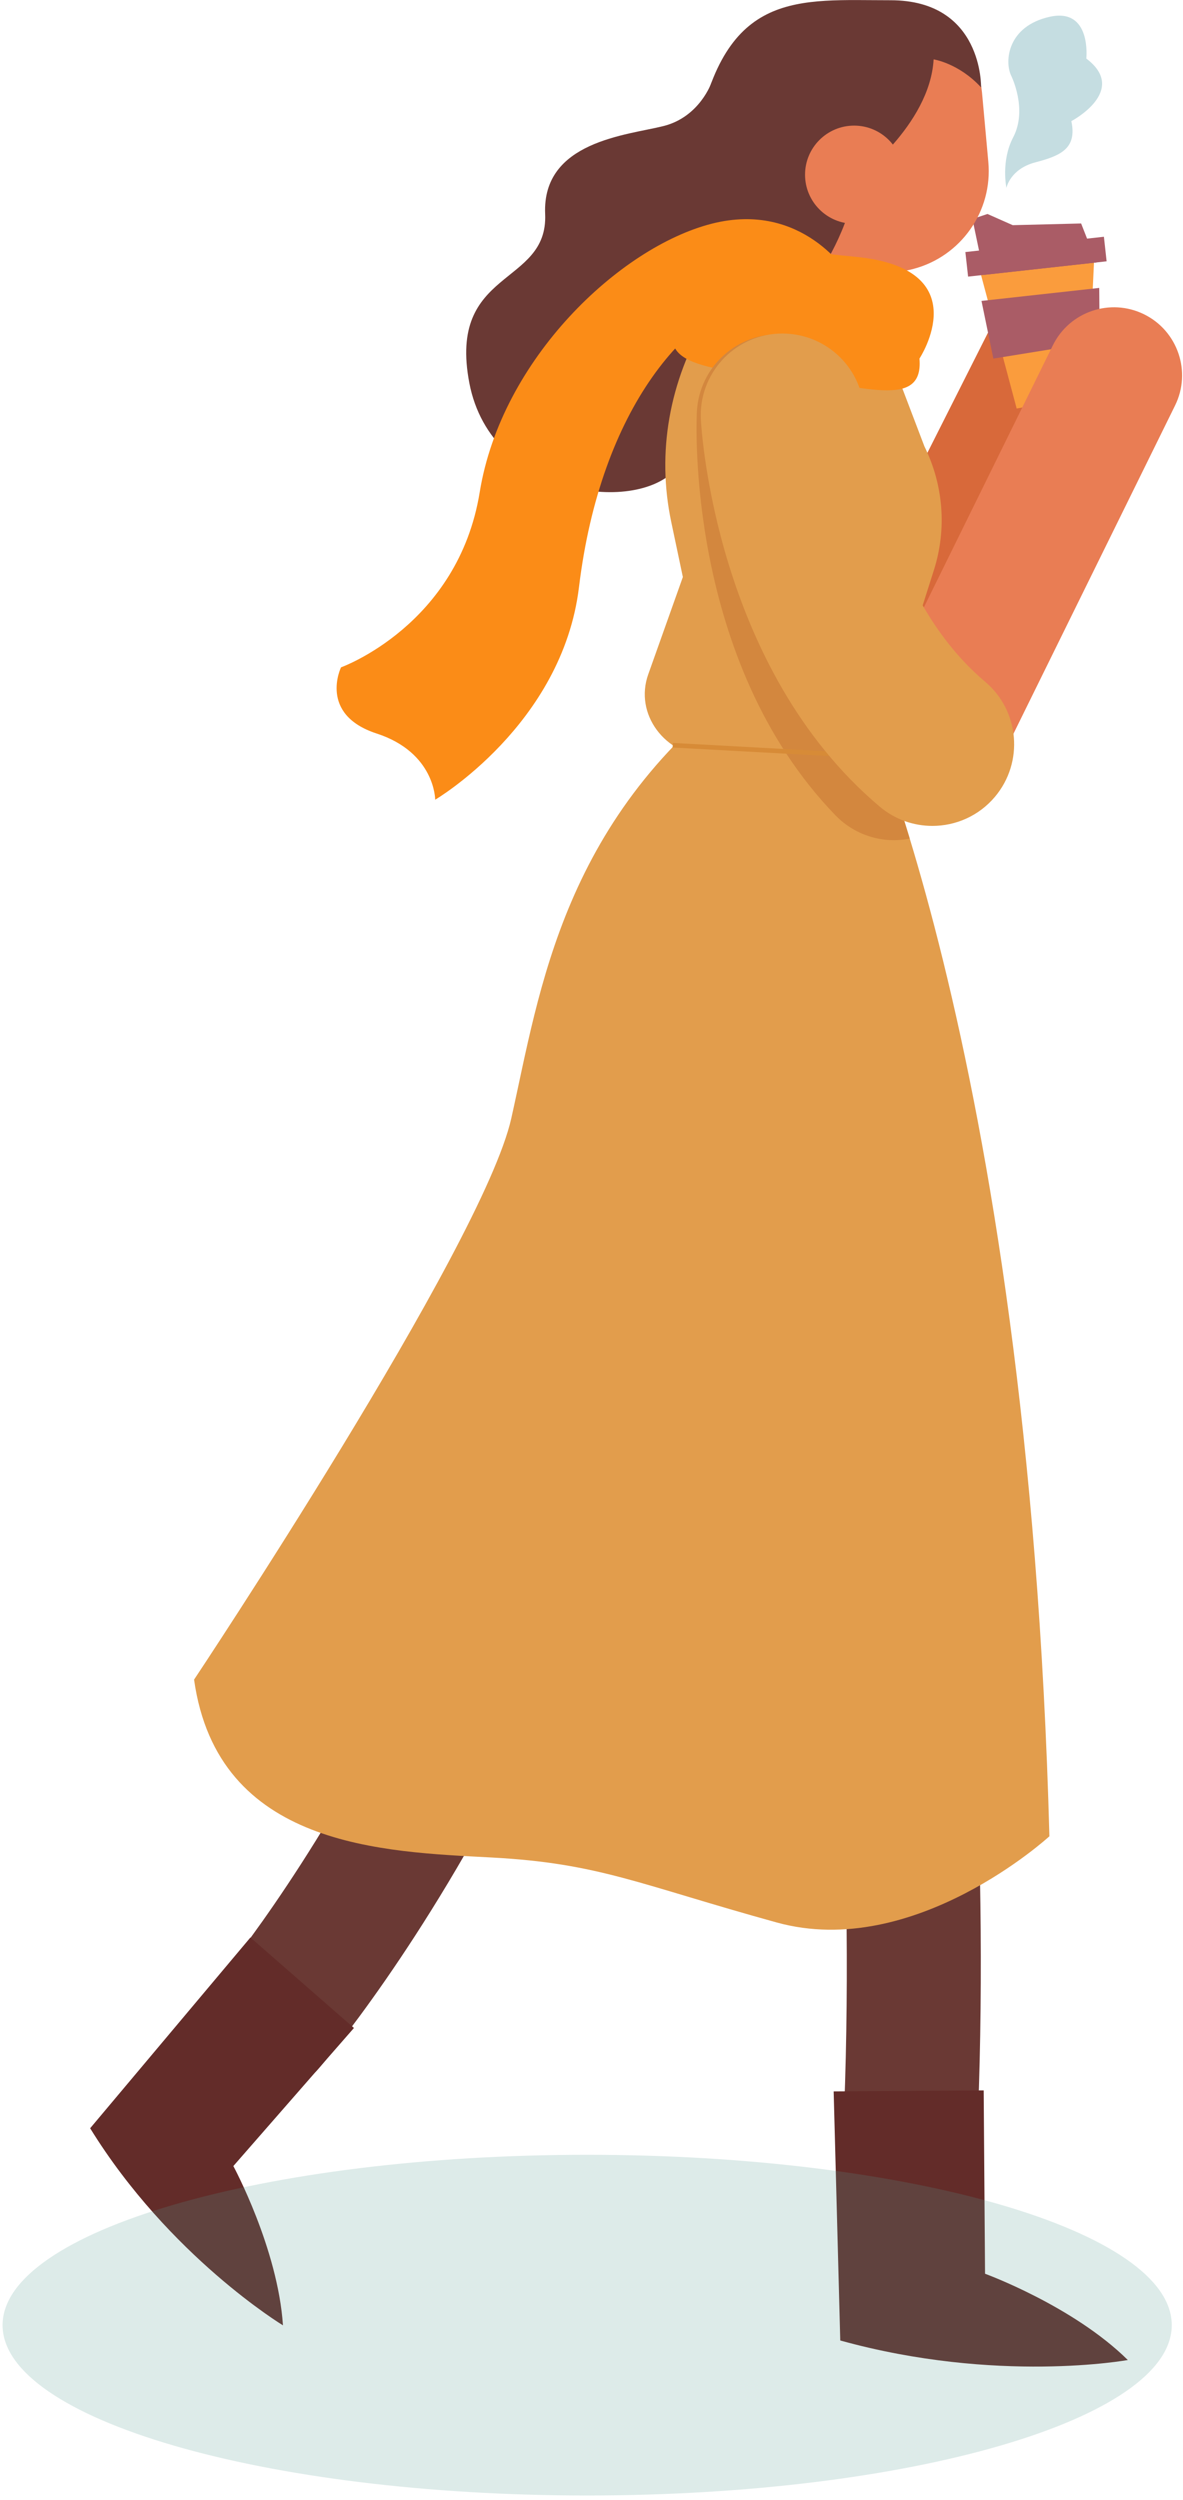 <svg width="257" height="543" viewBox="0 0 257 543" fill="none" xmlns="http://www.w3.org/2000/svg">
<path d="M154.591 17.881C154.591 17.881 152.046 25.384 144.155 27.375C136.267 29.365 117.743 30.656 118.43 46.476C119.117 62.293 97.165 58.177 101.968 83.218C106.77 108.255 139.238 111.851 147.225 101.395C155.213 90.938 154.591 17.881 154.591 17.881Z" fill="#6A3934"/>
<path d="M58.213 454.311C54.858 454.311 51.485 453.157 48.737 450.797C42.649 445.563 41.95 436.386 47.175 430.292C48.074 429.241 124.137 338.744 125.493 212.793C125.578 204.759 132.181 198.259 140.198 198.403C148.232 198.488 154.676 205.073 154.588 213.107C153.111 350.098 72.677 445.264 69.251 449.247C66.377 452.591 62.305 454.311 58.213 454.311Z" fill="#6A3934"/>
<path d="M197.711 478.579C197.485 478.579 197.259 478.573 197.033 478.564C189.007 478.197 182.798 471.39 183.168 463.364C188.558 345.997 164.8 215.274 164.557 213.965C163.104 206.062 168.329 198.476 176.229 197.02C184.137 195.561 191.714 200.787 193.173 208.689C194.18 214.155 217.781 343.922 212.233 464.697C211.875 472.497 205.437 478.579 197.711 478.579Z" fill="#6A3934"/>
<path d="M54.4 420.816L76.895 440.467L50.695 470.46C50.695 470.46 60.365 488.352 61.472 505.055C61.472 505.055 36.769 490.099 19.584 462.249L54.4 420.816Z" fill="#632C29"/>
<path d="M181.108 454.244L213.701 454.023L213.995 493.847C213.995 493.847 233.102 500.819 245.012 512.585C245.012 512.585 216.604 517.781 182.543 508.343L181.108 454.244Z" fill="#632C29"/>
<path d="M187.39 168.874C184.254 168.874 181.19 167.758 178.771 165.68C142.649 134.639 158.034 82.272 158.706 80.059C160.831 73.069 168.217 69.129 175.207 71.249C182.182 73.368 186.124 80.734 184.028 87.709C183.884 88.199 177.362 111.093 185.264 130.492L215.782 69.972C219.07 63.452 227.023 60.828 233.545 64.118C240.065 67.406 242.69 75.362 239.399 81.882L199.199 161.603C197.367 165.234 193.968 167.82 189.979 168.616C189.116 168.789 188.25 168.874 187.39 168.874Z" fill="#D8693A"/>
<path d="M187.381 171.519C183.72 171.519 180.039 170.26 177.045 167.685C139.631 135.532 155.483 81.57 156.176 79.289C158.724 70.905 167.583 66.167 175.973 68.718C184.339 71.261 189.072 80.088 186.562 88.457C186.403 88.997 176.155 125.072 197.731 143.613C204.381 149.326 205.138 159.348 199.425 165.994C196.287 169.643 191.846 171.519 187.381 171.519Z" fill="#D28026"/>
<path d="M185.229 147.97C185.229 147.97 223.362 226.124 227.977 398.832C227.977 398.832 198.621 425.801 168.761 417.561C138.9 409.318 130.184 404.683 106.797 403.441C83.409 402.199 47.299 401.313 42.161 364.806C42.161 364.806 104.83 270.686 111.071 242.915C117.309 215.145 122.214 176.95 163.488 147.228L185.229 147.97Z" fill="#E29D4C"/>
<path d="M218.639 40.804C218.639 40.804 219.437 36.692 224.956 35.253C230.475 33.815 234.009 32.212 232.744 26.312C232.744 26.312 245.285 19.73 235.997 12.72C235.997 12.72 237.183 1.591 228.015 3.652C218.847 5.713 218.222 13.295 219.64 16.372C219.64 16.372 223.336 23.678 220.107 29.828C217.409 34.974 218.639 40.804 218.639 40.804Z" fill="#C5DDE1"/>
<path d="M220.867 88.731L236.314 85.831L237.735 55.453L212.721 58.216L220.867 88.731Z" fill="#FA9C3D"/>
<path d="M215.8 77.887L238.891 74.141L238.803 62.534L213.223 65.358L215.8 77.887Z" fill="#AA5C66"/>
<path d="M211.256 47.565L214.523 46.476L220.01 48.907L234.869 48.537L238.193 57.006L213.792 59.701L211.256 47.565Z" fill="#AA5C66"/>
<path d="M210.312 60.08L240.407 56.756L239.818 51.422L209.722 54.746L210.312 60.08Z" fill="#AA5C66"/>
<path d="M188.444 41.782H164.434L163.703 73.506L187.536 74.005L188.444 41.782Z" fill="#E97D54"/>
<path d="M198.386 58.424C208.781 55.699 215.683 45.862 214.708 35.162L213.34 20.144C212.386 9.655 202.238 2.536 192.051 5.205L186.403 6.684C176.008 9.408 169.107 19.245 170.082 29.946L170.918 39.149C172.148 52.684 185.241 61.87 198.386 58.424Z" fill="#E97D54"/>
<path d="M157.717 62.188L198.703 65.766L194.608 80.626L200.823 96.948C204.979 105.387 205.71 114.934 202.881 123.831L196.645 143.444L196.954 151.681C197.256 159.748 190.023 166.315 181.322 165.872L154.094 164.486C144.351 163.99 137.773 155.057 140.826 146.47L148.347 125.329L145.822 113.351C142.646 98.28 145.373 82.789 153.625 69.016L157.717 62.188Z" fill="#E29D4C"/>
<path d="M185.904 38.952C185.904 38.952 202.012 27.233 202.825 12.896C202.825 12.896 208.303 13.724 213.134 18.987C213.134 18.987 213.601 0.053 193.472 0.053C173.343 0.053 157.555 -2.339 151.438 29.303C146.723 53.68 147.24 55.749 147.24 55.749C147.24 55.749 163.961 62.187 177.755 59.698C177.755 59.698 184.824 49.591 185.904 38.952Z" fill="#6A3934"/>
<path d="M184.319 59.701C184.319 59.701 174.511 43.482 154.567 48.601C134.623 53.721 108.913 77.969 104.216 106.896C99.516 135.823 74.086 144.944 74.086 144.944C74.086 144.944 69.11 155.171 81.827 159.319C94.544 163.467 94.544 173.694 94.544 173.694C94.544 173.694 122.15 157.44 125.781 127.53C130.493 88.733 149.28 66.453 168.241 62.536L184.319 59.701Z" fill="#FB8C17"/>
<path d="M167.98 81.788C185.065 82.63 200.79 90.004 199.748 77.884C199.748 77.884 212.723 58.212 185.555 55.749C153.601 52.852 154.185 44.503 152.257 62.695C139.725 77.273 147.225 79.56 167.98 81.788Z" fill="#FB8C17"/>
<path d="M185.552 48.601C191.439 48.601 196.211 43.829 196.211 37.942C196.211 32.055 191.439 27.283 185.552 27.283C179.665 27.283 174.893 32.055 174.893 37.942C174.893 43.829 179.665 48.601 185.552 48.601Z" fill="#E97D54"/>
<path d="M202.563 176.425C199.105 176.425 195.721 175.212 193.029 172.94C158.278 143.646 155.324 93.078 155.213 90.941C154.799 82.78 161.078 75.829 169.236 75.418C177.326 74.942 184.328 81.26 184.759 89.406C184.792 89.937 186.397 114.487 199.149 135.074L228.731 74.998C232.339 67.671 241.21 64.656 248.54 68.264C255.87 71.871 258.885 80.74 255.277 88.07L215.832 168.17C213.821 172.253 210.046 175.183 205.59 176.113C204.589 176.319 203.573 176.425 202.563 176.425Z" fill="#E97D54"/>
<path d="M192.436 182.396C194.168 182.572 195.92 182.478 197.635 182.146C195.286 174.399 193.111 167.97 191.264 162.892C194.828 160.285 197.127 156.249 196.954 151.678L196.645 143.441L197.82 139.745C185.854 117.954 186.838 91.517 186.852 91.197C187.322 81.43 179.827 73.163 170.029 72.618C160.236 72.115 151.893 79.645 151.391 89.438C151.279 91.628 149.016 143.473 181.483 177.071C184.516 180.206 188.417 181.985 192.436 182.396Z" fill="#D3873E"/>
<path d="M146.151 161.861L194.306 164.483" stroke="#D78B37" stroke-miterlimit="10"/>
<path d="M202.555 179.384C198.515 179.384 194.452 178.01 191.121 175.203C155.401 145.087 152.371 93.281 152.26 91.091C151.761 81.298 159.296 72.958 169.086 72.459C178.891 72.004 187.184 79.466 187.715 89.23C187.736 89.614 190.211 127.997 214.006 148.061C221.501 154.381 222.455 165.581 216.135 173.075C212.624 177.238 207.607 179.384 202.555 179.384Z" fill="#E29D4C"/>
<path opacity="0.2" d="M254.559 505.012C254.559 525.443 197.698 542.012 127.559 542.012C57.419 542.012 0.559 525.443 0.559 505.012C0.559 484.577 57.419 468.012 127.559 468.012C197.698 468.012 254.559 484.577 254.559 505.012Z" fill="#569B94"/>
</svg>
